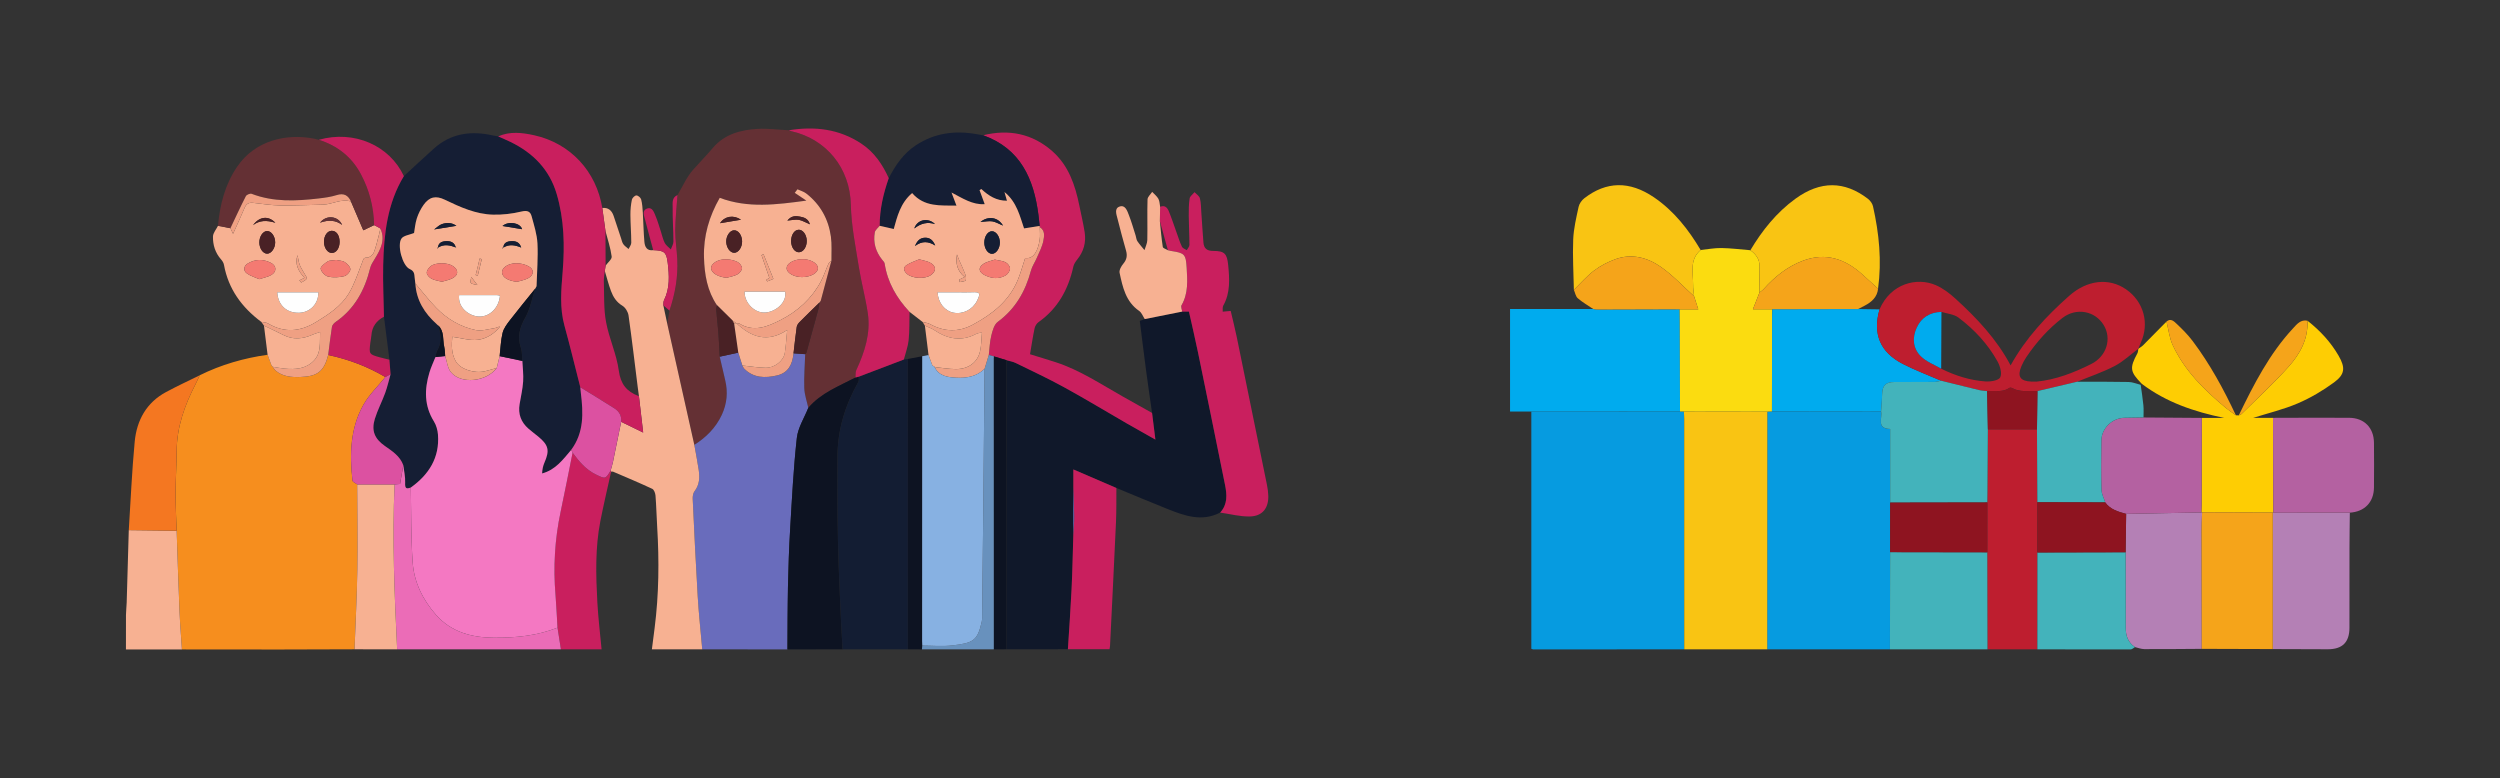 <?xml version="1.0" encoding="utf-8"?>
<!-- Generator: Adobe Illustrator 24.1.2, SVG Export Plug-In . SVG Version: 6.00 Build 0)  -->
<svg version="1.1" id="Layer_1" xmlns="http://www.w3.org/2000/svg" xmlns:xlink="http://www.w3.org/1999/xlink" x="0px" y="0px"
	 viewBox="0 0 1463.59 455.49" style="enable-background:new 0 0 1463.59 455.49;" xml:space="preserve">
<rect x="0" y="0" width="1463.59" height="455.49" fill="#333333" stroke="none"/>
<style type="text/css">
	.st0{fill:#F68E1E;}
	.st1{fill:#069BE0;}
	.st2{fill:#10182A;}
	.st3{fill:#151E34;}
	.st4{fill:#643034;}
	.st5{fill:#696CBC;}
	.st6{fill:#F7B192;}
	.st7{fill:#F9C413;}
	.st8{fill:#131D33;}
	.st9{fill:#00ABEE;}
	.st10{fill:#FECD03;}
	.st11{fill:#FBDC10;}
	.st12{fill:#C91F5E;}
	.st13{fill:#0D1322;}
	.st14{fill:#BE1E2F;}
	.st15{fill:#B480B5;}
	.st16{fill:#F5A41A;}
	.st17{fill:#43B3BB;}
	.st18{fill:#B461A1;}
	.st19{fill:#EB6CB7;}
	.st20{fill:#F47721;}
	.st21{fill:#6891BD;}
	.st22{fill:#EFA083;}
	.st23{fill:#DC51A1;}
	.st24{fill:#F478C2;}
	.st25{fill:#8E1420;}
	.st26{fill:#492125;}
	.st27{fill:#FEFEFE;}
	.st28{fill:#F47A72;}
	.st29{fill:#87B1E2;}
</style>
<g>
	<path class="st0" d="M207.56,380.12c-14.72,0.05-29.44,0.12-44.16,0.13c-18.96,0.01-37.93-0.03-56.89-0.05
		c-0.49-7.54-1.12-15.07-1.43-22.61c-0.64-15.63-1.12-31.26-1.66-46.89c-0.23-7.2-0.65-14.41-0.63-21.61
		c0.02-8.33,0.59-16.65,0.64-24.98c0.09-14.06,4.65-26.81,10.98-39.09c0.9-1.74,1.67-3.54,2.5-5.32
		c12.58-6.23,25.89-10.06,39.77-12.01c0.76,2.08,1.51,4.15,2.27,6.23c0.24,0.27,0.48,0.53,0.72,0.8l-0.04,0.01
		c0.58,0.76,1.04,1.65,1.75,2.25c4.19,3.55,9.2,3.91,14.42,3.74c10.06-0.33,13.92-3.29,16.34-12.89
		c11.84,2.51,23.02,6.73,33.44,12.9c-4.33,5.39-9.49,10.32-12.83,16.27c-7.77,13.8-8.11,29.03-6.39,44.36
		c0.09,0.83,1.8,1.47,2.76,2.2c0.05,16.66,0.35,33.31,0.09,49.97C208.96,349.07,208.13,364.59,207.56,380.12z"/>
	<path class="st1" d="M986.01,380.13c-29.45,0.03-58.89,0.06-88.34,0.07c-0.23,0-0.45-0.14-1.18-0.38c0-46.19,0-92.54,0-138.89
		c29.01-0.01,58.03-0.03,87.04-0.04c0.75,0,1.51,0.01,2.26,0.01c0.07,1.49,0.2,2.98,0.2,4.47
		C986.01,290.29,986.01,335.21,986.01,380.13z"/>
	<path class="st2" d="M714.32,300.08c-10.76,5.59-20.92,1.85-30.98-2.16c-9.97-3.97-19.85-8.15-29.77-12.24
		c-8.23-3.55-16.47-7.1-25.19-10.86c0,3.95,0,7.14,0,10.34c-0.01,9.45-0.02,18.9-0.02,28.36c-0.32,10.44-0.5,20.89-1.01,31.32
		c-0.57,11.75-1.42,23.49-2.15,35.24c-11.99,0.01-23.98,0.03-35.97,0.04c0.01-56.42,0.01-112.83,0.02-169.25
		c1.78,0.52,3.68,0.81,5.33,1.61c9.54,4.66,19.18,9.16,28.47,14.27c12.36,6.79,24.43,14.1,36.64,21.15
		c5.37,3.1,10.79,6.11,16.72,9.46c-0.7-5.62-1.32-10.62-1.95-15.62c-1.17-8.27-2.4-16.52-3.5-24.8c-1.28-9.61-2.44-19.24-3.68-29.06
		c0.92-0.34,1.91-0.71,2.89-1.08c7.31-1.46,14.62-2.92,21.93-4.38c1.22,0,2.45,0,3.93,0c1.79,8.03,3.68,15.99,5.33,24
		c5.32,25.81,10.59,51.62,15.8,77.45C718.33,289.59,718.76,295.3,714.32,300.08z"/>
	<path class="st3" d="M236.44,103.09c5.86-5.38,11.67-10.81,17.59-16.13c10.1-9.06,21.92-10.53,34.68-7.64
		c0.97,0.22,1.95,0.35,2.93,0.52c2.37,1.06,4.77,2.06,7.11,3.19c13.29,6.44,22.93,16.17,27.17,30.59
		c4.38,14.91,4.73,30.19,3.48,45.53c-0.86,10.56-1.84,21.03,1.05,31.5c3.3,11.96,6.21,24.03,9.28,36.06
		c0.11,1.11,0.19,2.23,0.33,3.34c1.45,11.68,1.9,23.19-5.67,33.33c-4.76,5.56-9.08,11.67-17.04,13.79c0.08-2.29,0.51-4.36,1.34-6.26
		c3.15-7.19,2.49-10.3-3.54-15.27c-1.92-1.58-3.93-3.06-5.8-4.69c-4.37-3.82-6.14-8.6-5.17-14.36c0.74-4.41,1.77-8.8,2.07-13.25
		c0.27-3.98-0.28-8.02-0.46-12.03c-0.25-2.58-0.04-5.31-0.84-7.71c-2.15-6.42-0.72-11.78,2.58-17.62
		c2.91-5.13,3.96-11.32,5.83-17.03l-0.01,0.02c0.26-0.48,0.52-0.96,0.78-1.44c0.23-8.33,0.94-16.68,0.53-24.98
		c-0.27-5.36-2.01-10.69-3.42-15.95c-0.78-2.9-2.58-3.58-5.96-2.77c-5.37,1.29-11.05,1.96-16.57,1.83
		c-10.16-0.24-19.31-4.43-28.32-8.76c-5.22-2.51-9.03-1.71-12.37,3c-1.7,2.39-3.08,5.14-3.98,7.93c-0.98,3.03-1.22,6.3-1.62,8.55
		c-2.85,1.18-6.11,1.5-7.36,3.25c-2.71,3.81,0.55,15.96,4.8,17.85c2.81,1.25,2.7,3,2.91,5.13c0.11,1.11,0.26,2.22,0.39,3.33
		c0.57,9.84,5.37,17.46,12.52,23.85c0.3,0.27,0.59,0.55,0.89,0.82l-0.04-0.11c1.45,4.94,2.32,9.82-0.54,14.65
		c-0.66,1.12-0.74,2.58-1.08,3.88c-1.18,2.98-2.57,5.89-3.49,8.94c-2.99,9.9-3.14,19.53,2.61,28.74c1.39,2.22,2.17,5.11,2.37,7.75
		c1,13.46-5.31,23.33-15.89,30.93c-3.04,1.22-3.45,0.08-3.32-2.89c0.15-3.36-0.67-6.75-1.07-10.13c-1.94-5.39-6.49-8.27-10.86-11.33
		c-5.94-4.17-7.93-8.89-5.81-15.8c1.59-5.19,4.18-10.06,6.05-15.17c1.3-3.56,2.12-7.3,3.16-10.95c-0.23-2.85-0.46-5.7-0.69-8.55
		c-1.06-8.38-2.12-16.77-3.18-25.15c-0.18-10.08-0.69-20.17-0.45-30.24C224.75,137.02,226.7,119.13,236.44,103.09z"/>
	<path class="st1" d="M1106.44,380.13c-23.95,0-47.9,0-71.85,0c0.02-46.39,0.04-92.78,0.06-139.17c0.9-0.04,1.8-0.08,2.71-0.12
		c21.3,0.02,42.6,0.04,63.9,0.07c0.91,3.85-2.97,9.94,5.31,10.24c0,14.53,0,28.81,0,43.1c-0.01,9.67-0.02,19.34-0.03,29.01
		C1106.51,342.21,1106.48,361.17,1106.44,380.13z"/>
	<path class="st4" d="M396.62,114.2c3.05-5.07,5.44-10.73,9.33-15.03c3.84-4.26,7.81-8.38,11.56-12.78
		c6.68-7.84,16.21-10.41,26.1-10.94c6.04-0.32,12.14,0.51,18.21,0.82c0.45,0.18,0.89,0.43,1.36,0.53
		c20.5,4.55,34.47,21.5,34.94,43.12c0.26,12.2,2.78,24.37,4.7,36.49c1.43,9.06,3.9,17.97,5.24,27.04
		c1.74,11.76-1.85,22.65-6.73,33.2c-0.58,1.26-0.36,2.9-0.51,4.36c-9.74,5.09-20.21,9.03-27.61,17.76c-0.82-3.83-2.2-7.65-2.34-11.5
		c-0.23-6.63,0.31-13.29,0.53-19.93c0.24-0.28,0.61-0.53,0.7-0.85c2.35-8.45,4.7-16.91,6.99-25.38c0.35-1.29,0.44-2.66,0.65-3.99
		l-0.02,0.09c0.26-0.37,0.53-0.74,0.79-1.11c2.09-7.84,4.19-15.67,6.28-23.51c-0.08-4.69,0.32-9.45-0.32-14.06
		c-1.42-10.26-6.19-18.85-14.45-25.27c-1.46-1.13-3.4-1.64-5.13-2.44c-0.53,0.69-1.06,1.39-1.59,2.08c2,1.34,4.01,2.69,6.79,4.55
		c-17.54,2.36-34.12,4.58-50.7-1.64c-6.2,10.89-9.6,22.38-9.22,34.93c0.3,9.96,1.88,19.53,7.62,27.99c-0.18,0.79-0.56,1.6-0.5,2.37
		c0.37,4.55,0.93,9.08,1.28,13.63c0.36,4.69,0.55,9.39,0.82,14.08c1.07,4.58,2.1,9.17,3.2,13.74c1.69,7,1.06,13.77-1.97,20.28
		c-3.51,7.55-9.15,13.19-16.11,17.6c-5.28-23.64-10.57-47.28-15.85-70.92c0.43-2.55,0.85-5.11,1.28-7.67
		c3.31-9.71,5.08-19.67,4.6-29.94c-0.26-5.68-1.25-11.35-1.21-17.02C395.36,127.99,396.15,121.1,396.62,114.2z"/>
	<path class="st5" d="M471.39,207.33c-0.22,6.64-0.76,13.3-0.53,19.93c0.14,3.86,1.52,7.67,2.34,11.5
		c-2.32,5.86-6.03,11.56-6.7,17.6c-1.97,17.67-2.85,35.48-3.91,53.24c-0.67,11.31-1.05,22.65-1.29,33.98
		c-0.26,12.2-0.22,24.41-0.3,36.61c-16.63-0.02-33.26-0.04-49.89-0.06c-0.89-10.18-2-20.34-2.62-30.54
		c-1.16-19.15-2.05-38.33-2.96-57.49c-0.07-1.5,0.19-3.39,1.06-4.5c2.96-3.82,3.1-8.07,2.45-12.46c-0.73-4.92-1.7-9.8-2.57-14.7
		c6.96-4.41,12.6-10.04,16.11-17.6c3.03-6.52,3.66-13.29,1.97-20.28c-1.11-4.57-2.14-9.16-3.2-13.74c3.62-0.79,7.24-1.58,10.86-2.37
		c0.79,2.51,1.58,5.02,2.38,7.54c0.37,0.64,0.63,1.39,1.13,1.89c5.5,5.5,12.19,5.55,19.14,3.95c6.83-1.57,9.09-6.69,9.7-12.98
		C466.83,207.01,469.11,207.17,471.39,207.33z"/>
	<path class="st6" d="M406.48,260.44c0.87,4.9,1.84,9.78,2.57,14.7c0.65,4.39,0.51,8.64-2.45,12.46c-0.87,1.12-1.13,3-1.06,4.5
		c0.91,19.17,1.8,38.34,2.96,57.49c0.62,10.19,1.73,20.36,2.62,30.54c-9.71,0-19.42,0-29.48,0c0.56-4.34,1.08-8.36,1.59-12.38
		c2.52-19.72,2.72-39.5,1.51-59.32c-0.37-6.09-0.5-12.2-0.98-18.28c-0.11-1.4-0.86-3.48-1.91-3.97
		c-7.56-3.54-15.27-6.76-22.94-10.05c-0.31-0.14-0.74-0.01-1.12,0c-0.16-0.17-0.26-0.38-0.31-0.61c0.46-1.67,1-3.32,1.36-5.01
		c1.64-7.84,3.22-15.7,4.83-23.55c4.08,1.99,8.16,3.98,12.88,6.28c-0.89-7.61-1.69-14.48-2.49-21.35c-0.23-1.72-0.48-3.44-0.7-5.16
		c-1.76-14.02-3.4-28.06-5.39-42.05c-0.29-2.06-1.83-4.62-3.56-5.67c-3.49-2.1-5.41-5.12-6.71-8.62c-1.42-3.83-2.42-7.81-3.61-11.72
		c0.16-1.06,0.31-2.12,0.47-3.18c1.26-1.78,3.75-3.73,3.54-5.32c-0.66-5.03-2.34-9.92-3.62-14.87c-0.62-4.52-1.24-9.04-1.87-13.55
		c3.56-0.36,5.58,1.52,6.64,4.67c1.47,4.35,2.89,8.72,4.35,13.07c0.39,1.18,0.62,2.49,1.32,3.46c0.79,1.11,2.02,1.9,3.07,2.83
		c0.56-1.23,1.6-2.46,1.59-3.69c-0.02-5.46-0.47-10.92-0.51-16.38c-0.02-2.96,0.28-5.96,0.88-8.85c0.21-1.01,1.71-2.45,2.62-2.45
		c0.97,0,2.52,1.32,2.79,2.33c0.65,2.49,0.81,5.13,0.97,7.72c0.35,5.7,0.42,11.41,0.92,17.09c0.25,2.85,1.39,5.45,5.17,4.9
		c6.44,0.24,7.72,1.09,8.48,7.37c0.91,7.43,1.36,14.92-2.18,21.99c-0.41,0.83-0.27,1.93-0.38,2.91c0.76,3.6,1.53,7.19,2.29,10.79
		C395.91,213.15,401.19,236.79,406.48,260.44z"/>
	<path class="st7" d="M1034.66,240.96c-0.02,46.39-0.04,92.78-0.06,139.17c-16.19,0-32.38,0-48.58,0c0-44.92,0-89.84-0.02-134.77
		c0-1.49-0.13-2.98-0.2-4.47C1002.08,240.92,1018.37,240.94,1034.66,240.96z"/>
	<path class="st8" d="M531.51,380.13c-12.75,0-25.5,0-38.24,0c-0.25-4.33-0.53-8.66-0.73-12.99c-0.52-11.4-1.09-22.8-1.48-34.21
		c-0.36-10.43-0.63-20.87-0.75-31.31c-0.13-11.34-0.04-22.68-0.03-34.02c0.02-15.77,4.45-30.31,12.22-43.94
		c0.47-0.82,0.19-2.08,0.26-3.13c8.79-3.35,17.58-6.69,26.37-10.04c0.79-0.11,1.58-0.23,2.37-0.34
		C531.51,266.81,531.51,323.47,531.51,380.13z"/>
	<path class="st9" d="M983.54,240.89c-29.01,0.01-58.03,0.03-87.04,0.04c-4.09,0-8.17,0-12.46,0c0-20.05,0-39.78,0-60.02
		c16.37,0,32.55,0,48.72,0c0.47,0.09,0.94,0.17,1.41,0.26c0.44,0.01,0.88,0.03,1.32,0.04c15.94-0.05,31.89-0.09,47.83-0.14
		c0.02,2.37,0.06,4.74,0.07,7.1C983.44,205.74,983.49,223.31,983.54,240.89z"/>
	<path class="st10" d="M1251.82,204.2c0.93-0.67,1.98-1.22,2.78-2.02c4.61-4.61,9.17-9.28,13.75-13.93
		c1.18,4.65,1.68,9.61,3.68,13.88c6.93,14.86,18.38,26.1,30.78,36.44c1.96,1.64,4.11,3.04,6.18,4.55c0.56,0.02,1.11,0.04,1.67,0.06
		c0.55-0.28,1.21-0.43,1.62-0.84c9.25-9.16,18.89-17.97,27.55-27.66c6.66-7.46,11.57-16.23,11.04-26.93
		c7.33,5.73,13.6,12.47,18.25,20.53c4.02,6.98,3.73,10.88-2.7,15.6c-6.56,4.82-13.76,9.07-21.23,12.27
		c-8.4,3.59-17.43,5.73-26.07,8.47c3.68,0,7.64,0,11.59,0c0.06,18.51,0.12,37.03,0.19,55.54c0,0-0.32-0.09-0.32-0.09
		c-13.8-0.05-27.6-0.09-41.39-0.14c-0.15-0.01-0.29,0.01-0.43,0.08c0.04-1.62,0.12-3.24,0.13-4.86c0.05-16.83,0.08-33.67,0.12-50.5
		c4.35,0,8.7,0,13.05,0c-17.42-3.6-33.9-9.12-48.21-19.98c-6.9-7.08-7.19-9.2-2.55-17.82c0.42-0.78,0.39-1.8,0.57-2.71
		L1251.82,204.2z"/>
	<path class="st11" d="M983.54,240.89c-0.05-17.57-0.1-35.14-0.15-52.71c-0.01-2.37-0.04-4.74-0.07-7.1c3.58,0,7.17,0,10.92,0
		c-0.89-2.76-1.67-5.19-2.46-7.62c-0.2-2.21-0.59-4.42-0.57-6.62c0.07-7.11-2.29-14.78,4.4-20.48c4.04-0.41,8.09-1.21,12.13-1.15
		c5.67,0.09,11.33,0.82,17,1.28c3.12,2.32,5.39,5.09,5.33,9.27c-0.07,5.17-0.02,10.34-0.01,15.51c-1.29,3.27-2.58,6.54-3.84,9.77
		c3.45,0,7.4,0,11.36,0c-0.05,1.49-0.13,2.98-0.14,4.48c-0.03,18.44-0.05,36.89-0.08,55.33c-0.9,0.04-1.8,0.08-2.71,0.12
		c-16.29-0.02-32.57-0.05-48.86-0.07C985.05,240.89,984.29,240.89,983.54,240.89z"/>
	<path class="st6" d="M152.95,188.44c-11.36-8.48-19.26-19.21-21.84-33.44c-0.2-1.12-0.93-2.27-1.71-3.15
		c-3.4-3.84-4.82-8.49-4.72-13.37c0.04-2.11,1.91-4.19,2.94-6.28c2.42,0.47,4.85,0.93,7.27,1.4c0.45,0.96,0.9,1.92,1.54,3.28
		c2.4-5.37,4.69-10.26,6.78-15.24c0.98-2.34,2.51-3.16,4.93-2.89c5.28,0.58,10.56,1.45,15.86,1.53c8.38,0.13,16.76-0.26,25.14-0.48
		c5.5-0.15,10.62-3.66,16.35-1.81c2.55,5.96,5.1,11.93,7.2,16.84c1.63-0.78,3.98-1.91,6.33-3.04c1.22,0.65,2.45,1.3,3.67,1.96
		c-0.26,1.16-0.48,2.33-0.79,3.48c-0.97,3.56-1.72,7.21-3.08,10.62c-0.53,1.33-2.52,2.97-3.79,2.93c-2.41-0.08-2.35,1.21-2.96,2.76
		c-2.45,6.18-4.5,12.66-7.89,18.3c-4.49,7.46-11.83,12.22-19.19,16.72c-9.26,5.66-18.54,6.49-28.11,0.79
		C155.78,188.69,154.27,188.72,152.95,188.44z M186.36,171.15c-8.19,0-16.1,0-24.03,0c0.43,7.55,5.59,12.19,12.82,11.96
		C181.63,182.91,186.55,177.7,186.36,171.15z M196.84,152.2c-1.94,0.29-3.79,0.1-5.03,0.88c-1.7,1.07-4.31,3.17-4.07,4.31
		c0.38,1.81,2.58,4.12,4.4,4.55c2.96,0.69,6.34,0.46,9.34-0.24c1.53-0.35,3.54-2.52,3.64-3.97c0.09-1.38-1.78-3.31-3.26-4.26
		C200.41,152.54,198.36,152.55,196.84,152.2z M151.77,163.43c2.6-0.86,5-1.27,6.98-2.4c3.39-1.94,3.26-5.44-0.26-7.21
		c-4.48-2.25-9.11-2.21-13.46,0.45c-2.46,1.5-2.76,4.19-0.44,5.84C146.72,161.63,149.4,162.37,151.77,163.43z M161.1,141.92
		c0.01-3.51-2.23-6.68-4.71-6.66c-2.46,0.02-4.61,3.21-4.56,6.76c0.05,3.42,2.1,6.4,4.47,6.49
		C158.74,148.6,161.09,145.39,161.1,141.92z M198.82,141.61c0.01-3.84-1.91-6.54-4.61-6.49c-2.62,0.05-4.6,2.93-4.54,6.61
		c0.06,3.42,2.08,6.28,4.48,6.36C196.79,148.18,198.82,145.37,198.82,141.61z M174.18,149.38c-1.69,5.17,0.37,9.3,4.07,13.26
		c-1.05,0.52-2.03,1.02-3.01,1.51c0.37,0.43,0.73,0.85,1.1,1.28c1.14-0.74,2.62-1.26,3.26-2.31c0.32-0.52-0.87-2-1.42-3.02
		c-0.91-1.7-2.07-3.3-2.74-5.09C174.78,153.22,174.59,151.26,174.18,149.38z M200.27,131.67c-2.12-5.13-9.06-6.19-12.92-1.31
		C192.49,128.57,196.55,128.88,200.27,131.67z M148.16,131.77c3.73-2.77,7.87-2.99,13.04-1.34
		C157.13,126.11,151.91,126.71,148.16,131.77z"/>
	<path class="st12" d="M714.32,300.08c4.44-4.78,4.01-10.49,2.86-16.2c-5.21-25.83-10.48-51.65-15.8-77.45
		c-1.65-8.01-3.54-15.97-5.33-24c-1.49,0-2.71,0-3.93,0c-0.16-1.25-0.9-2.84-0.4-3.71c4.07-7,3.43-14.63,3-22.14
		c-0.45-7.83-1.32-8.48-9.18-9.66c-0.61-0.09-1.21-0.28-1.81-0.42c-1.57-5.69-3.14-11.38-4.71-17.07c0.06-2.78,0.11-5.57,0.17-8.35
		c2.65-1.18,4.19,0.46,5.02,2.46c1.76,4.24,3.16,8.62,4.72,12.94c0.97,2.68,1.81,5.43,3.04,7.99c0.43,0.91,1.85,1.34,2.81,1.99
		c0.54-1.02,1.55-2.05,1.55-3.07c0-5.6-0.34-11.21-0.39-16.81c-0.03-3.47-0.01-6.99,0.52-10.41c0.21-1.34,1.87-2.45,2.87-3.67
		c1.09,1.18,2.77,2.21,3.13,3.59c0.68,2.6,0.63,5.4,0.83,8.13c0.43,5.95,0.74,11.91,1.25,17.85c0.29,3.35,2.03,4.84,5.69,4.83
		c6.7-0.01,8.15,1.63,8.8,8.36c0.78,8.11,1.33,16.17-2.91,23.69c-0.48,0.85-0.21,2.14-0.31,3.52c1.64-0.16,2.94-0.28,4.69-0.44
		c1.16,4.98,2.45,10.01,3.5,15.08c5.95,28.9,11.84,57.81,17.72,86.72c0.42,2.07,0.71,4.19,0.78,6.29
		c0.25,7.23-3.33,12.02-10.61,12.23C726.05,302.53,720.17,300.91,714.32,300.08z"/>
	<path class="st13" d="M502.76,220.53c-0.07,1.05,0.21,2.3-0.26,3.13c-7.77,13.63-12.2,28.17-12.22,43.94
		c-0.01,11.34-0.1,22.68,0.03,34.02c0.12,10.44,0.39,20.88,0.75,31.31c0.4,11.41,0.96,22.81,1.48,34.21
		c0.2,4.33,0.49,8.66,0.73,12.99c-10.76,0.02-21.51,0.05-32.27,0.07c0.09-12.21,0.04-24.41,0.3-36.61
		c0.24-11.33,0.62-22.67,1.29-33.98c1.06-17.77,1.94-35.57,3.91-53.24c0.67-6.04,4.38-11.74,6.7-17.6
		c7.4-8.73,17.87-12.67,27.61-17.76C501.46,220.85,502.11,220.69,502.76,220.53z"/>
	<path class="st12" d="M674.46,241.75c0.62,5,1.25,10,1.95,15.62c-5.92-3.35-11.34-6.36-16.72-9.46
		c-12.21-7.05-24.28-14.37-36.64-21.15c-9.3-5.11-18.94-9.61-28.47-14.27c-1.65-0.8-3.55-1.09-5.33-1.61
		c-2.46-0.74-4.91-1.48-7.37-2.23c-1-0.28-2-0.56-3-0.83c0.45-3.8,0.57-7.69,1.47-11.38c0.7-2.85,1.67-6.45,3.78-8.01
		c10.33-7.62,16.18-17.83,19.41-29.96c0.7-2.61,2.36-4.95,3.44-7.48c1.4-3.27,3.14-6.5,3.82-9.93c0.53-2.68,1.19-6.06-2.06-8.08
		c-0.11-0.23-0.13-0.47-0.07-0.72c-0.23-2.1-0.44-4.2-0.7-6.3c-2.71-21.18-10.44-38.89-32.38-46.78c15.04-3.7,28.74-0.97,40.44,9.3
		c9.54,8.38,13.42,19.84,15.86,31.89c1.05,5.19,2.3,10.34,3.11,15.56c0.93,5.93-0.56,11.33-4.4,16.07c-0.97,1.2-1.91,2.64-2.23,4.1
		c-2.91,13.28-9.04,24.46-20.37,32.48c-1.09,0.77-2.03,2.28-2.31,3.6c-1.05,4.98-1.79,10.01-2.68,15.2
		c5.3,1.64,10.15,3.09,14.96,4.65c14.38,4.66,26.84,13.09,39.87,20.4C663.38,235.54,668.92,238.64,674.46,241.75z"/>
	<path class="st9" d="M1037.36,240.84c0.02-18.44,0.04-36.89,0.08-55.33c0-1.49,0.09-2.98,0.14-4.48
		c16.75-0.04,33.5-0.07,50.25-0.11c4.17,0.06,8.35,0.13,12.52,0.19c-4.08,14.29,0.23,24.98,13.52,31.88
		c7.27,3.77,15,6.63,22.53,9.91c-1.29,0.25-2.57,0.69-3.86,0.71c-7.85,0.07-15.71,0-23.56,0.05c-5,0.03-6.95,2.06-7.08,6.97
		c-0.09,3.43-0.41,6.86-0.62,10.29C1079.96,240.88,1058.66,240.86,1037.36,240.84z"/>
	<path class="st12" d="M354.54,155.49c-0.16,1.06-0.31,2.12-0.47,3.18c-0.2,2.1-0.64,4.2-0.56,6.29c0.27,7.88-0.13,15.9,1.3,23.58
		c1.78,9.61,6.16,18.78,7.45,28.41c1.06,7.91,4.59,12.22,11.42,14.85c0.12,0.04,0.24,0.06,0.36,0.09c0.8,6.87,1.61,13.74,2.49,21.35
		c-4.72-2.3-8.8-4.29-12.88-6.28c0.39-3.49-1.16-6.12-3.96-7.9c-6.6-4.2-13.3-8.24-19.96-12.35c-3.08-12.02-5.98-24.1-9.28-36.06
		c-2.89-10.47-1.91-20.94-1.05-31.5c1.25-15.34,0.9-30.62-3.48-45.53c-4.23-14.42-13.88-24.15-27.17-30.59
		c-2.34-1.13-4.74-2.13-7.11-3.19c6.96-3.09,14.13-2.2,21.16-0.64c21.12,4.7,36.29,21.06,39.8,42.53c0.62,4.52,1.25,9.04,1.87,13.55
		C354.49,142.03,354.52,148.76,354.54,155.49z"/>
	<path class="st14" d="M1136.39,222.89c-7.52-3.27-15.26-6.14-22.53-9.9c-13.3-6.89-17.6-17.59-13.52-31.88
		c6.55-15.19,21.89-19,33.02-14.14c4.13,1.8,7.96,4.71,11.33,7.78c12.57,11.46,24.23,23.73,32.39,39.16
		c8.87-15.98,20.96-28.9,34.33-40.75c10.41-9.24,23.17-10.73,33.25-3.78c10.37,7.15,13.87,20.01,8.56,31.44
		c-0.51,1.1-0.92,2.25-1.38,3.38c0,0,0.04-0.05,0.04-0.05c-4.6,3.43-8.86,7.52-13.89,10.13c-7,3.64-14.57,6.17-21.89,9.18
		c-7.76,1.83-15.53,3.67-23.29,5.5c-5.03-0.35-10.25,0.92-14.99-1.84c-0.36-0.21-1.08-0.27-1.38-0.05
		c-4.04,2.87-8.67,1.49-13.05,1.91c-1.59-0.2-3.21-0.25-4.75-0.62C1151.19,226.59,1143.79,224.72,1136.39,222.89z M1136.59,182.59
		c-6.7,0.22-11.74,3.18-14.53,9.33c-2.71,5.99-2.15,12.12,2.45,16.67c3.21,3.19,7.9,4.89,11.92,7.26
		c8.21,4.06,16.85,6.83,25.97,7.46c2.95,0.2,7.69-0.56,8.61-2.39c1.15-2.29-0.05-6.54-1.54-9.23c-5.66-10.25-13.59-18.75-22.9-25.76
		C1143.92,183.94,1139.96,183.66,1136.59,182.59z M1192.32,223.4c10.83-1.01,21.62-5.09,32.02-10.33c8.94-4.5,12.1-14.77,7.23-22.78
		c-5.06-8.33-16.05-10.37-24.11-4.18c-8.28,6.36-15.15,14.1-21.02,22.73c-1.18,1.74-2.23,3.62-3.04,5.55
		c-2.52,6.02-0.78,8.69,5.74,9C1189.88,223.43,1190.63,223.4,1192.32,223.4z"/>
	<path class="st14" d="M1192.74,380.14c-9.73,0-19.46,0-29.19,0c-0.04-18.93-0.08-37.86-0.12-56.79c0.01-9.73,0.02-19.47,0.02-29.2
		c0.03-1.98,0.07-3.97,0.08-5.95c0.08-12.28,0.16-24.56,0.24-36.84c9.58,0,19.17-0.01,28.75-0.01c0.07,14.23,0.15,28.46,0.22,42.69
		c0,9.8,0.01,19.6,0.01,29.41C1192.75,342.33,1192.74,361.23,1192.74,380.14z"/>
	<path class="st15" d="M1375.68,300.14c-0.07,6.98-0.2,13.97-0.21,20.95c-0.03,15.48,0.01,30.95-0.02,46.43
		c-0.01,8.51-4.12,12.58-12.7,12.58c-10.74-0.01-21.47-0.07-32.21-0.11c0.01-26.64,0.02-53.28,0.03-79.92c0,0,0.32,0.09,0.32,0.09
		C1345.82,300.15,1360.75,300.14,1375.68,300.14z"/>
	<path class="st15" d="M1288.99,379.86c-11.22,0.07-22.43,0.2-33.65,0.15c-1.82-0.01-3.64-0.76-5.45-1.17
		c-4-2.67-5.41-6.56-5.41-11.18c0-14.78-0.04-29.57-0.07-44.35c0.11-7.49,0.22-14.98,0.33-22.46c14.67-0.28,29.35-0.56,44.02-0.84
		c0.13-0.07,0.28-0.1,0.43-0.08c-0.12,3.72-0.33,7.45-0.33,11.17C1288.87,334.02,1288.93,356.94,1288.99,379.86z"/>
	<path class="st16" d="M1288.99,379.86c-0.05-22.92-0.12-45.84-0.14-68.76c0-3.72,0.21-7.45,0.33-11.17
		c13.8,0.04,27.6,0.09,41.4,0.14c-0.01,26.64-0.02,53.28-0.03,79.92C1316.69,379.94,1302.84,379.9,1288.99,379.86z"/>
	<path class="st17" d="M1163.43,323.34c0.04,18.93,0.08,37.86,0.12,56.79c-19.03,0-38.07,0-57.1,0c0.03-18.96,0.07-37.92,0.1-56.88
		C1125.5,323.28,1144.46,323.31,1163.43,323.34z"/>
	<path class="st18" d="M1375.68,300.14c-14.93,0.01-29.86,0.01-44.79,0.02c-0.06-18.51-0.12-37.03-0.19-55.54
		c14.85-0.02,29.7-0.14,44.56-0.03c8.83,0.06,14.47,5.83,14.55,14.61c0.08,8.73,0.08,17.47,0,26.2
		C1389.72,294.02,1384.33,299.57,1375.68,300.14z"/>
	<path class="st3" d="M575.58,79.19c21.94,7.89,29.67,25.6,32.38,46.78c0.27,2.1,0.47,4.2,0.7,6.3c-2.92,0.46-5.85,0.93-9.14,1.45
		c-2.4-6.93-4.2-15.46-11.47-21.3c0.48,1.66,0.95,3.32,1.46,5.1c-6.19,0.04-10.8-2.91-14.98-6.85c-0.36,0.21-0.71,0.42-1.07,0.63
		c1,2.74,2.01,5.47,3.02,8.22c-7.07,0.5-12.84-3.39-19.43-6.81c0.95,2.51,1.9,5.02,2.9,7.68c-9.25-0.17-18.83,0.93-25.95-7.35
		c-6.89,5.76-8.78,13.91-10.77,21.03c-2.91-0.67-5.58-1.28-8.25-1.89c0-9.62,2.16-18.83,5.31-27.85c3.92-7.57,8.62-14.51,15.92-19.3
		c10.99-7.21,23-8.78,35.71-6.46C573.14,78.78,574.36,78.98,575.58,79.19z"/>
	<path class="st17" d="M1244.41,323.31c0.03,14.78,0.07,29.57,0.07,44.35c0,4.63,1.41,8.52,5.41,11.18
		c-0.84,0.47-1.68,1.35-2.52,1.35c-18.21,0.04-36.42-0.02-54.62-0.06c0.01-18.9,0.01-37.8,0.02-56.7
		C1209.97,323.39,1227.19,323.35,1244.41,323.31z"/>
	<path class="st7" d="M995.61,146.35c-6.68,5.7-4.32,13.37-4.4,20.48c-0.02,2.21,0.37,4.42,0.57,6.62
		c-6.42-5.78-12.37-12.24-19.4-17.16c-7.91-5.53-17.18-8.08-26.84-4.49c-4.36,1.62-8.68,3.84-12.36,6.64
		c-4.3,3.27-7.89,7.47-11.78,11.26c-0.18-9.82-0.79-19.66-0.39-29.46c0.26-6.42,1.8-12.81,3.16-19.13c0.4-1.85,1.8-3.85,3.32-5.03
		c12.88-9.99,26.51-10.29,40.81-0.56C979.95,123.45,988.48,134.33,995.61,146.35z"/>
	<path class="st7" d="M1030.06,171.26c0-5.17-0.05-10.34,0.01-15.51c0.06-4.18-2.21-6.95-5.33-9.27
		c6.96-11.67,15.37-22.15,26.43-30.17c14.55-10.56,28.64-10.45,42.35,0.05c1.36,1.04,2.64,2.78,3,4.41
		c3.58,15.91,5.2,31.96,2.96,48.24c-3.11-2.82-6.2-5.65-9.33-8.46c-10.06-9.03-21.39-12.9-34.59-7.94
		c-9.15,3.44-16.6,9.4-23.07,16.64C1031.81,170.02,1030.88,170.59,1030.06,171.26z"/>
	<path class="st12" d="M520.3,104.31c-3.15,9.02-5.31,18.23-5.31,27.85c-0.98,1.28-2.59,2.44-2.84,3.84
		c-1.05,5.86,0.48,11.19,4.19,15.89c0.6,0.76,1.45,1.55,1.58,2.41c1.69,11.06,7.03,20.21,14.55,28.24
		c-0.14,5.54,0.05,11.11-0.52,16.6c-0.4,3.84-1.83,7.56-2.81,11.34c-8.79,3.35-17.58,6.69-26.37,10.04
		c-0.65,0.16-1.3,0.32-1.96,0.48c0.15-1.46-0.07-3.1,0.51-4.36c4.88-10.55,8.46-21.44,6.73-33.2c-1.34-9.07-3.8-17.98-5.24-27.04
		c-1.92-12.12-4.44-24.3-4.7-36.49c-0.47-21.62-14.43-38.57-34.94-43.12c-0.47-0.1-0.91-0.35-1.36-0.53
		c15.12-2.44,29.46-0.82,42.54,7.89C511.89,89.16,516.65,96.27,520.3,104.31z"/>
	<path class="st4" d="M134.89,133.6c-2.42-0.47-4.85-0.93-7.27-1.4c1.11-12.4,4.1-24.17,11.25-34.65
		c10.36-15.2,28.53-19.57,44.89-16.4c0.97,0.19,1.92,0.46,2.88,0.69c10.95,3.46,19.33,10.09,24.72,20.28
		c4.9,9.27,7.43,19.18,7.66,29.67c-2.35,1.13-4.7,2.26-6.33,3.04c-2.1-4.91-4.65-10.87-7.2-16.84c-1.7-3.68-4.18-5.11-8.38-3.78
		c-3.42,1.08-7.06,1.56-10.64,1.98c-13.21,1.52-26.36,2.17-39.16-2.73c-0.87-0.33-2.95,0.53-3.39,1.38
		C140.76,121.01,137.87,127.33,134.89,133.6z"/>
	<path class="st12" d="M357.47,275.52c0.05,0.23,0.16,0.43,0.31,0.61c-2.11,9.6-4.39,19.18-6.29,28.82
		c-3.1,15.79-2.64,31.77-1.78,47.71c0.49,9.07,1.61,18.1,2.48,27.5c-7.9,0-15.85,0-23.8,0c-0.67-4.24-1.34-8.48-2-12.72
		c-0.39-6.33-0.65-12.67-1.18-18.98c-1.4-16.46-0.45-32.74,2.99-48.91c2.45-11.49,4.68-23.03,7-34.55
		c3.76,5.09,7.76,9.92,13.65,12.76C354.48,280.49,354.46,280.54,357.47,275.52z"/>
	<path class="st12" d="M625.19,380.08c0.73-11.75,1.58-23.49,2.15-35.24c0.5-10.43,0.68-20.88,1.01-31.32
		c0.18-3.67,0.54-7.33,0.52-11c-0.03-5.79-0.31-11.57-0.49-17.36c0-3.19,0-6.39,0-10.34c8.73,3.76,16.96,7.31,25.19,10.86
		c-0.06,6.59,0.07,13.18-0.22,19.76c-1.09,24.23-2.32,48.46-3.5,72.69c-0.03,0.59-0.17,1.18-0.29,1.95
		C641.31,380.08,633.25,380.08,625.19,380.08z"/>
	<path class="st12" d="M219.02,131.79c-0.23-10.49-2.76-20.4-7.66-29.67c-5.39-10.2-13.77-16.83-24.72-20.28
		c20.75-5.86,41.48,3.38,49.8,21.26c-9.73,16.04-11.68,33.93-12.11,52.08c-0.24,10.07,0.28,20.16,0.45,30.24
		c-4.39,2.3-6.98,5.8-7.34,10.84c-0.11,1.48-0.47,2.95-0.64,4.43c-0.78,6.7-0.78,6.72,5.75,8.55c1.79,0.5,3.61,0.89,5.41,1.33
		c0.23,2.85,0.46,5.7,0.69,8.55c-1.02,0.54-2.05,1.08-3.07,1.62c-10.42-6.18-21.6-10.4-33.44-12.9c0.71-5.5,1.32-11.02,2.21-16.49
		c0.17-1.05,1.21-2.19,2.16-2.84c11.17-7.73,17.09-18.75,20.22-31.62c0.44-1.83,1.58-3.53,2.59-5.16
		c3.45-5.57,6.45-11.19,3.37-17.97C221.47,133.09,220.25,132.44,219.02,131.79z"/>
	<path class="st19" d="M326.39,367.44c0.67,4.24,1.34,8.48,2,12.72c-31.96-0.01-63.93-0.02-95.89-0.03
		c-1.58-32.17-2.91-64.34-1.5-96.56c1.17-0.09,2.33-0.17,3.21-0.24c0.7-4,1.3-7.48,1.91-10.95c0.4,3.38,1.22,6.78,1.07,10.13
		c-0.13,2.97,0.29,4.11,3.32,2.89c0.3,14.56,0.07,29.15,1.06,43.65c0.8,11.66,5.89,22.02,13.63,30.84
		c8.97,10.22,21.12,13.38,33.95,13.45C301.79,373.42,314.43,372.23,326.39,367.44z"/>
	<path class="st6" d="M103.42,310.71c0.54,15.63,1.01,31.26,1.66,46.89c0.31,7.54,0.94,15.07,1.43,22.61c-10.82,0-21.63,0-32.78,0
		c0-6.94-0.04-13.61,0.02-20.28c0.02-2.35,0.34-4.7,0.41-7.06c0.43-14.17,0.82-28.34,1.23-42.51
		C84.73,310.47,94.08,310.59,103.42,310.71z"/>
	<path class="st6" d="M231,283.57c-1.41,32.22-0.08,64.39,1.5,96.56c-8.31,0-16.62,0-24.94-0.01c0.57-15.53,1.4-31.05,1.64-46.59
		c0.26-16.65-0.04-33.31-0.09-49.96C216.41,283.57,223.7,283.57,231,283.57z"/>
	<path class="st20" d="M103.42,310.71c-9.34-0.12-18.69-0.23-28.03-0.35c1.11-17.27,1.84-34.57,3.47-51.79
		c1.19-12.49,6.84-22.86,18.36-29.06c6.45-3.47,13.11-6.55,19.68-9.8c-0.83,1.77-1.6,3.58-2.5,5.32
		c-6.32,12.28-10.89,25.03-10.98,39.09c-0.05,8.33-0.62,16.65-0.64,24.98C102.77,296.3,103.19,303.5,103.42,310.71z"/>
	<path class="st6" d="M683.72,146.49c0.6,0.14,1.2,0.33,1.81,0.42c7.86,1.18,8.73,1.83,9.18,9.66c0.43,7.51,1.07,15.14-3,22.14
		c-0.5,0.87,0.23,2.46,0.4,3.71c-7.31,1.46-14.62,2.92-21.93,4.38c-1.07-1.62-1.79-3.75-3.27-4.77c-7.87-5.42-9.65-13.92-11.46-22.3
		c-0.34-1.57,0.96-3.89,2.16-5.32c1.99-2.37,2.46-4.71,1.64-7.6c-1.75-6.22-3.46-12.46-5.01-18.73c-0.63-2.55-2.06-6.12,1.3-7.19
		c3.29-1.05,4.41,2.62,5.37,5.07c1.54,3.93,2.68,8.02,3.97,12.04c0.34,1.06,0.38,2.31,0.98,3.19c1.24,1.84,2.76,3.5,4.16,5.24
		c0.58-1.97,1.62-3.93,1.66-5.91c0.17-7.94-0.12-15.89,0.13-23.82c0.05-1.48,1.77-2.92,2.72-4.37c1.24,1.34,2.78,2.52,3.64,4.08
		c0.74,1.34,0.71,3.1,1.02,4.67c-0.06,2.78-0.11,5.57-0.17,8.35c0.53,5.05,0.94,10.11,1.72,15.12
		C680.85,145.33,682.68,145.85,683.72,146.49z"/>
	<path class="st16" d="M921.4,169.71c3.9-3.8,7.48-8,11.78-11.26c3.69-2.8,8.01-5.02,12.36-6.64c9.66-3.59,18.93-1.04,26.84,4.49
		c7.03,4.91,12.97,11.38,19.4,17.16c0.78,2.43,1.57,4.86,2.46,7.62c-3.76,0-7.34,0-10.92,0c-15.94,0.05-31.89,0.09-47.83,0.14
		c-0.44-0.01-0.88-0.03-1.32-0.04c-0.47-0.09-0.94-0.17-1.41-0.26c-3.05-2.06-6.3-3.91-9.07-6.3
		C922.44,173.54,922.13,171.38,921.4,169.71z"/>
	<path class="st16" d="M1030.06,171.26c0.82-0.67,1.75-1.24,2.45-2.02c6.47-7.25,13.92-13.21,23.07-16.64
		c13.2-4.96,24.53-1.09,34.59,7.94c3.12,2.8,6.22,5.64,9.33,8.46c-0.51,4.94-3.72,7.77-7.79,9.91c-1.29,0.68-2.59,1.34-3.88,2.01
		c-16.75,0.04-33.5,0.07-50.24,0.11c-3.96,0-7.91,0-11.36,0C1027.48,177.8,1028.77,174.53,1030.06,171.26z"/>
	<path class="st13" d="M531.51,380.13c0-56.66-0.01-113.32-0.01-169.98c2.79-0.53,5.59-1.06,8.38-1.59
		c-0.02,55.6-0.03,111.19-0.05,166.79c0,0.87,0.07,1.74,0.11,2.61c-0.08,0.74-0.15,1.47-0.23,2.21
		C536.99,380.15,534.25,380.14,531.51,380.13z"/>
	<path class="st13" d="M581.88,208.64c2.46,0.74,4.91,1.48,7.37,2.23c-0.01,56.42-0.01,112.83-0.02,169.25
		c-2.48,0.01-4.96,0.02-7.43,0.03c-0.01-56.8-0.03-113.6-0.04-170.39C581.76,209.39,581.84,209.02,581.88,208.64z"/>
	<path class="st21" d="M581.88,208.64c-0.04,0.37-0.12,0.74-0.12,1.11c0.01,56.8,0.02,113.6,0.04,170.39
		c-14.02,0-28.05,0.01-42.07,0.01c0.08-0.74,0.15-1.47,0.23-2.21c5.74,0.02,11.55,0.57,17.22-0.06
		c12.82-1.43,15.06-2.91,17.55-13.86c0.33-1.43,0.24-2.97,0.25-4.46c0.25-22.32,0.5-44.64,0.72-66.95
		c0.25-25.56,0.46-51.12,0.69-76.69c0.83-2.71,1.66-5.42,2.49-8.12C579.88,208.09,580.88,208.37,581.88,208.64z"/>
	<path class="st22" d="M222.69,133.74c3.08,6.78,0.07,12.4-3.37,17.97c-1.01,1.64-2.15,3.34-2.59,5.16
		c-3.13,12.87-9.05,23.89-20.22,31.62c-0.95,0.66-1.99,1.8-2.16,2.84c-0.88,5.47-1.5,10.99-2.21,16.49
		c-2.42,9.6-6.28,12.56-16.34,12.89c-5.22,0.17-10.23-0.19-14.42-3.74c-0.71-0.6-1.17-1.49-1.75-2.25c2.32,0.37,4.62,0.86,6.96,1.08
		c6.34,0.6,12.57,0.21,17.24-4.76c4.32-4.6,3.3-10.53,3.56-16.66c-1.79,0.61-3.09,0.95-4.3,1.5c-5.72,2.56-11.41,3.23-17.23,0.21
		c-3.71-1.92-7.54-3.63-11.31-5.43c-0.53-0.74-1.06-1.49-1.59-2.23c1.32,0.29,2.83,0.25,3.93,0.91c9.57,5.7,18.85,4.87,28.11-0.79
		c7.36-4.5,14.7-9.27,19.19-16.72c3.4-5.64,5.44-12.12,7.89-18.3c0.61-1.55,0.55-2.84,2.96-2.76c1.27,0.04,3.25-1.6,3.79-2.93
		c1.37-3.4,2.12-7.06,3.08-10.62C222.22,136.08,222.43,134.9,222.69,133.74z"/>
	<path class="st16" d="M1308.98,243.13c-2.06-1.51-4.22-2.91-6.18-4.55c-12.4-10.34-23.85-21.58-30.78-36.44
		c-1.99-4.27-2.49-9.24-3.68-13.88c2.42-2.14,4.37-0.16,5.79,1.17c3.43,3.21,6.8,6.59,9.61,10.33
		C1293.85,213.21,1301.83,227.93,1308.98,243.13z"/>
	<path class="st16" d="M1350.86,187.76c0.53,10.7-4.38,19.47-11.04,26.93c-8.66,9.69-18.3,18.5-27.55,27.66
		c-0.41,0.41-1.08,0.57-1.62,0.84c8.8-18.16,17.95-36.12,31.87-51.07C1344.64,189.83,1346.9,186.93,1350.86,187.76z"/>
	<path class="st6" d="M154.54,190.67c3.78,1.8,7.6,3.51,11.31,5.43c5.82,3.02,11.51,2.35,17.23-0.21c1.21-0.54,2.52-0.88,4.3-1.5
		c-0.26,6.13,0.75,12.06-3.56,16.66c-4.67,4.97-10.9,5.36-17.24,4.76c-2.33-0.22-4.64-0.71-6.96-1.08c0,0,0.03-0.01,0.03-0.01
		c-0.24-0.27-0.48-0.53-0.72-0.8c-0.76-2.08-1.51-4.15-2.27-6.23C155.96,202.02,155.25,196.35,154.54,190.67z"/>
	<path class="st12" d="M388.33,178.72c0.11-0.98-0.03-2.08,0.38-2.91c3.54-7.07,3.08-14.55,2.18-21.99
		c-0.77-6.28-2.05-7.13-8.48-7.37c-1.58-5.89-3.22-11.76-4.72-17.67c-0.59-2.33-1.97-5.52,0.98-6.64c3.28-1.25,4.24,2.25,5.21,4.54
		c1.21,2.86,2.03,5.88,3.01,8.83c0.74,2.25,1.21,4.64,2.28,6.71c0.76,1.48,2.33,2.54,3.55,3.79c0.54-1.53,1.54-3.06,1.53-4.59
		c-0.02-6.61-0.54-13.21-0.45-19.82c0.04-2.6-0.65-5.92,2.83-7.4c-0.47,6.9-1.27,13.79-1.32,20.7c-0.04,5.67,0.94,11.34,1.21,17.02
		c0.48,10.27-1.29,20.23-4.6,29.94C390.71,180.81,389.52,179.76,388.33,178.72z"/>
	<path class="st23" d="M231,283.57c-7.29,0-14.59,0-21.88,0c-0.96-0.73-2.67-1.38-2.76-2.2c-1.72-15.33-1.37-30.56,6.39-44.36
		c3.35-5.95,8.5-10.88,12.83-16.27c1.02-0.54,2.05-1.08,3.07-1.62c-1.04,3.66-1.86,7.39-3.16,10.95c-1.87,5.11-4.46,9.99-6.05,15.17
		c-2.12,6.91-0.13,11.63,5.81,15.8c4.37,3.07,8.92,5.94,10.86,11.33c-0.6,3.48-1.21,6.95-1.91,10.95
		C233.33,283.4,232.16,283.48,231,283.57z"/>
	<path class="st22" d="M158.94,213.92c0.24,0.27,0.48,0.53,0.72,0.8C159.42,214.45,159.18,214.19,158.94,213.92z"/>
	<path class="st5" d="M628.37,285.16c0.18,5.79,0.46,11.57,0.49,17.36c0.02,3.67-0.33,7.33-0.52,11
		C628.36,304.07,628.36,294.62,628.37,285.16z"/>
	<path class="st24" d="M326.39,367.44c-11.96,4.79-24.6,5.98-37.23,5.91c-12.83-0.07-24.98-3.23-33.95-13.45
		c-7.74-8.82-12.83-19.18-13.63-30.84c-1-14.51-0.77-29.1-1.06-43.65c10.58-7.6,16.89-17.46,15.89-30.93
		c-0.2-2.64-0.98-5.53-2.37-7.75c-5.75-9.22-5.6-18.85-2.61-28.74c0.92-3.05,2.31-5.97,3.49-8.94c1.9-0.2,3.8-0.41,5.71-0.61
		c1.08,3.2,1.37,7.05,3.38,9.47c5.98,7.21,20.77,5.6,26.8-2.47c0.57-2.31,1.15-4.62,1.72-6.93c4.43,0.93,8.85,1.87,13.28,2.8
		c0.19,4.01,0.73,8.05,0.46,12.03c-0.3,4.44-1.33,8.84-2.07,13.25c-0.97,5.76,0.8,10.55,5.17,14.36c1.87,1.63,3.88,3.11,5.8,4.69
		c6.03,4.98,6.69,8.08,3.54,15.27c-0.83,1.89-1.25,3.97-1.34,6.26c7.96-2.11,12.28-8.22,17.04-13.79c0.27,0.54,0.54,1.08,0.82,1.62
		c-2.33,11.52-4.55,23.06-7,34.55c-3.44,16.16-4.39,32.45-2.99,48.91C325.74,354.77,326,361.11,326.39,367.44z"/>
	<path class="st6" d="M292.5,208.5c-0.57,2.31-1.15,4.62-1.72,6.93c-2.27,0.64-4.52,1.35-6.81,1.9c-6.27,1.5-14.44-1.18-17.06-5.63
		c-2.85-4.85-2.51-10.1-2.12-14.51c5.28,0.7,10.3,2.34,15.04,1.74c4.94-0.63,9.56-3.51,12.91-7.74c-1.25,0.1-2.28,0.81-3.39,0.97
		c-3.62,0.53-7.48,1.8-10.88,1.08c-8.93-1.87-16.7-6.48-23.07-13.01c-4.37-4.48-8.18-9.5-12.25-14.28
		c-0.13-1.11-0.28-2.22-0.39-3.33c-0.22-2.12-0.11-3.87-2.91-5.13c-4.25-1.89-7.51-14.04-4.8-17.85c1.25-1.75,4.51-2.08,7.36-3.25
		c0.4-2.25,0.65-5.51,1.62-8.55c0.9-2.79,2.28-5.54,3.98-7.93c3.34-4.72,7.15-5.51,12.37-3c9.01,4.33,18.16,8.52,28.32,8.76
		c5.52,0.13,11.2-0.54,16.57-1.83c3.38-0.81,5.18-0.13,5.96,2.77c1.42,5.26,3.15,10.58,3.42,15.95c0.41,8.3-0.3,16.65-0.53,24.98
		c-0.26,0.48-0.52,0.96-0.78,1.44c0,0,0.01-0.02,0.01-0.02c-4.96,6.16-9.99,12.25-14.82,18.51c-1.75,2.26-3.65,4.75-4.3,7.43
		C293.15,199.3,293.03,203.95,292.5,208.5z M305.16,144.95c0.14,0.13,0.28,0.26,0.41,0.39c-0.16-0.11-0.32-0.22-0.49-0.33
		c-0.71-3.08-3.01-3.96-5.74-3.83c-2.37,0.11-4.5,0.89-4.71,3.84c-0.18,0.01-0.35,0.03-0.53,0.04c0.06,0.15,0.12,0.31,0.18,0.46
		c0.11-0.17,0.22-0.35,0.33-0.52C298.13,142.75,301.65,143.5,305.16,144.95z M256.39,144.99c3.5-2.22,7.02-1.52,10.54-0.04
		c0.14,0.13,0.28,0.26,0.41,0.39c-0.16-0.11-0.32-0.22-0.49-0.33c-0.71-3.07-3-3.97-5.74-3.83c-2.37,0.12-4.51,0.89-4.72,3.84
		c-0.18,0.01-0.35,0.03-0.53,0.04c0.06,0.15,0.12,0.31,0.18,0.46C256.17,145.33,256.28,145.16,256.39,144.99z M268.78,172.78
		c-0.85,7.29,5.76,12.07,11.21,12.51c6.42,0.52,12.1-4.94,12.72-12.18c-0.56-0.11-1.14-0.31-1.71-0.32
		C283.66,172.77,276.32,172.78,268.78,172.78z M258.71,164.94c2.04-0.66,4.43-1.04,6.4-2.15c3.42-1.92,3.33-4.83,0.09-7
		c-3.23-2.16-10.12-2.28-13.13,0.1c-1.13,0.89-2.31,2.62-2.22,3.88c0.09,1.23,1.55,2.74,2.8,3.41
		C254.34,164.09,256.39,164.31,258.71,164.94z M302.7,164.98c2.2-0.69,4.59-1.04,6.57-2.14c3.56-1.97,3.55-5.27-0.11-7.09
		c-2.13-1.06-4.75-1.7-7.12-1.63c-4.91,0.14-8.37,2.78-8.12,5.5C294.19,162.5,297.63,164.44,302.7,164.98z M267.2,132.2
		c-2.83-2.03-5.77-1.99-8.64-0.94c-1.5,0.55-2.72,1.85-4.4,3.06C258.96,133.54,262.86,132.91,267.2,132.2z M294.17,132.3
		c3.89,0.64,7.79,1.28,11.47,1.88C304.6,130.48,297.79,129.18,294.17,132.3z M278.45,161.05c0.42,0.1,0.84,0.19,1.26,0.29
		c0.78-3.22,1.57-6.44,2.35-9.66c-0.42-0.11-0.85-0.21-1.27-0.32c-0.38,1.63-0.74,3.27-1.13,4.9
		C279.26,157.87,278.85,159.46,278.45,161.05z M275.89,162.12c-0.15,1.39-0.76,2.97-0.26,3.51c0.72,0.78,2.25,0.8,3.88,1.27
		C278.07,165.01,277.21,163.87,275.89,162.12z"/>
	<path class="st23" d="M335.2,265c-0.27-0.54-0.54-1.08-0.82-1.62c7.57-10.15,7.12-21.65,5.67-33.33c-0.14-1.11-0.22-2.22-0.33-3.34
		c6.66,4.11,13.36,8.15,19.96,12.35c2.8,1.78,4.35,4.42,3.96,7.9c-1.6,7.85-3.19,15.71-4.82,23.55c-0.35,1.69-0.9,3.34-1.36,5.01
		c-3.01,5.02-2.99,4.97-8.63,2.24C342.96,274.91,338.96,270.09,335.2,265z"/>
	<path class="st22" d="M243.16,165.94c4.06,4.78,7.88,9.8,12.25,14.28c6.37,6.53,14.14,11.14,23.07,13.01
		c3.41,0.71,7.26-0.55,10.88-1.08c1.11-0.16,2.15-0.87,3.39-0.97c-3.35,4.23-7.97,7.11-12.91,7.74c-4.74,0.61-9.76-1.04-15.04-1.74
		c-0.39,4.41-0.73,9.66,2.12,14.51c2.62,4.46,10.79,7.14,17.06,5.63c2.29-0.55,4.54-1.26,6.81-1.9c-6.03,8.07-20.82,9.69-26.8,2.47
		c-2.01-2.42-2.3-6.27-3.37-9.47c-0.15-1.72-0.1-3.5-0.5-5.16c-1.03-4.3,0.17-9.23-3.58-12.76c0,0,0.04,0.11,0.04,0.11
		c-0.3-0.27-0.59-0.55-0.89-0.82C248.54,183.4,243.73,175.78,243.16,165.94z"/>
	<path class="st13" d="M292.5,208.5c0.53-4.55,0.65-9.2,1.73-13.62c0.65-2.67,2.56-5.17,4.3-7.43c4.83-6.26,9.87-12.35,14.82-18.51
		c-1.87,5.72-2.92,11.9-5.83,17.03c-3.31,5.83-4.74,11.19-2.58,17.62c0.8,2.39,0.59,5.13,0.84,7.71
		C301.36,210.37,296.93,209.43,292.5,208.5z"/>
	<path class="st13" d="M256.53,190.51c3.75,3.53,2.55,8.47,3.58,12.76c0.4,1.66,0.35,3.44,0.5,5.16c-1.9,0.2-3.81,0.41-5.71,0.61
		c0.34-1.3,0.42-2.77,1.08-3.88C258.85,200.33,257.98,195.45,256.53,190.51z"/>
	<path class="st13" d="M313.35,168.96c0.26-0.48,0.52-0.96,0.78-1.44C313.87,168,313.61,168.48,313.35,168.96z"/>
	<path class="st13" d="M255.69,189.79c0.3,0.27,0.59,0.55,0.89,0.82C256.28,190.34,255.98,190.06,255.69,189.79z"/>
	<path class="st17" d="M1163.77,251.35c-0.08,12.28-0.15,24.56-0.24,36.84c-0.01,1.98-0.05,3.97-0.08,5.95
		c-18.96,0.03-37.92,0.07-56.88,0.1c0-14.28,0-28.57,0-43.1c-8.28-0.3-4.41-6.4-5.31-10.24c0.22-3.43,0.53-6.86,0.62-10.29
		c0.14-4.91,2.08-6.94,7.08-6.97c7.85-0.04,15.71,0.02,23.56-0.05c1.29-0.01,2.57-0.46,3.86-0.71c7.4,1.83,14.8,3.7,22.22,5.47
		c1.55,0.37,3.17,0.42,4.75,0.62C1163.5,236.44,1163.63,243.89,1163.77,251.35z"/>
	<path class="st25" d="M1106.57,294.24c18.96-0.03,37.92-0.07,56.88-0.1c-0.01,9.73-0.02,19.47-0.02,29.2
		c-18.96-0.03-37.92-0.06-56.88-0.09C1106.55,313.58,1106.56,303.91,1106.57,294.24z"/>
	<path class="st6" d="M419.76,178.73c-5.74-8.46-7.32-18.03-7.62-27.99c-0.38-12.56,3.02-24.05,9.22-34.93
		c16.58,6.22,33.16,4,50.7,1.64c-2.78-1.86-4.78-3.21-6.79-4.55c0.53-0.69,1.06-1.39,1.59-2.08c1.72,0.8,3.67,1.31,5.13,2.44
		c8.26,6.42,13.03,15.01,14.45,25.27c0.64,4.61,0.25,9.37,0.32,14.06c-0.6,0.6-1.42,1.11-1.75,1.83c-1.52,3.38-2.66,6.96-4.39,10.22
		c-5.39,10.18-13.64,17.64-23.78,22.77c-7.54,3.81-15.48,7.24-23.98,2.03c-0.48-0.29-1.21-0.17-1.82-0.24c0,0,0.01,0.01,0.01,0.01
		c-0.74-0.5-1.48-1.01-2.22-1.51C425.81,184.7,422.79,181.71,419.76,178.73z M435.9,170.74c-0.15,6.68,6.07,12.83,12.42,12.21
		c6.32-0.62,12.5-6.25,11.32-12.21C451.74,170.74,443.82,170.74,435.9,170.74z M425.44,162.62c2.11-0.63,4.38-0.96,6.27-1.99
		c1.25-0.68,2.66-2.37,2.67-3.61c0.01-1.25-1.37-3.03-2.61-3.64c-1.92-0.96-4.22-1.48-6.39-1.57c-4.98-0.21-9.24,2.47-9.08,5.32
		C416.45,159.87,420.57,162.2,425.44,162.62z M469.41,162.22c5.22,0.06,9.62-2.49,9.41-5.44c-0.2-2.89-5.03-5.38-9.8-5.04
		c-4.8,0.34-8.51,2.63-8.49,5.26C460.55,159.75,464.66,162.17,469.41,162.22z M434.45,141.26c-0.08-3.69-2.28-6.61-4.85-6.43
		c-2.44,0.17-4.59,3.51-4.43,6.88c0.16,3.41,2.32,6.3,4.7,6.28C432.32,147.97,434.53,144.73,434.45,141.26z M472.3,140.93
		c-0.07-3.6-2.35-6.61-4.87-6.42c-2.52,0.18-4.4,3.22-4.28,6.92c0.12,3.54,2.16,6.3,4.6,6.24
		C470.3,147.6,472.37,144.53,472.3,140.93z M452.77,163.28c-2.2-5.52-3.98-9.98-5.77-14.45c-0.4,0.17-0.8,0.34-1.2,0.5
		c1.51,4.38,3.02,8.77,4.6,13.35c-0.2,0.13-0.98,0.62-1.76,1.11c0.16,0.32,0.32,0.65,0.47,0.97
		C450.6,164.16,452.1,163.56,452.77,163.28z M474.17,131.33c-1.12-3.48-3.53-4.04-5.82-4.51c-2.49-0.51-5-0.6-7.42,2.32
		c2.72-0.23,4.77-0.77,6.67-0.46C469.58,129.01,471.43,130.17,474.17,131.33z M421.55,130.67c4.15-0.69,8.19-1.37,12.25-2.04
		C429.42,125.63,424.16,126.56,421.55,130.67z"/>
	<path class="st22" d="M431.05,189.19c0.61,0.07,1.35-0.05,1.82,0.24c8.49,5.2,16.44,1.78,23.98-2.03
		c10.14-5.13,18.38-12.58,23.78-22.77c1.73-3.27,2.87-6.84,4.39-10.22c0.33-0.73,1.15-1.23,1.75-1.83
		c-2.09,7.84-4.19,15.67-6.28,23.51c-0.26,0.37-0.53,0.74-0.79,1.1c0,0,0.02-0.09,0.02-0.08c-3.9,3.82-7.83,7.6-11.66,11.47
		c-0.75,0.76-1.49,1.82-1.64,2.83c-0.73,5.13-1.27,10.28-1.87,15.42c-0.61,6.28-2.87,11.41-9.7,12.98
		c-6.94,1.59-13.64,1.55-19.14-3.95c-0.5-0.5-0.76-1.25-1.13-1.89c4.54,0.48,9.06,1.27,13.61,1.35c5.24,0.09,10.52-4.09,11.25-8.65
		c0.67-4.17,0.89-8.41,1.39-13.47C449.15,200.96,439.73,197.29,431.05,189.19z"/>
	<path class="st26" d="M419.76,178.73c3.02,2.98,6.05,5.97,9.07,8.95c0.31,0.53,0.62,1.07,0.93,1.6c0.82,5.72,1.63,11.44,2.45,17.16
		c-3.62,0.79-7.24,1.58-10.86,2.37c-0.27-4.69-0.46-9.39-0.82-14.08c-0.35-4.55-0.9-9.08-1.28-13.63
		C419.2,180.33,419.59,179.52,419.76,178.73z"/>
	<path class="st26" d="M464.56,206.85c0.6-5.14,1.14-10.3,1.87-15.42c0.14-1.01,0.89-2.08,1.64-2.83
		c3.84-3.88,7.77-7.66,11.66-11.47c-0.21,1.33-0.3,2.69-0.65,3.99c-2.29,8.47-4.64,16.93-6.99,25.38c-0.09,0.32-0.46,0.57-0.7,0.85
		C469.11,207.17,466.83,207.01,464.56,206.85z"/>
	<path class="st26" d="M479.7,177.2c0.26-0.37,0.53-0.74,0.79-1.1C480.23,176.46,479.97,176.83,479.7,177.2z"/>
	<path class="st6" d="M432.22,206.44c-0.82-5.72-1.63-11.44-2.45-17.16c0.43-0.03,0.86-0.06,1.3-0.09c0,0-0.01-0.01-0.01-0.01
		c8.68,8.1,18.09,11.77,29.79,4.02c-0.5,5.05-0.72,9.3-1.39,13.47c-0.73,4.57-6.02,8.75-11.25,8.65c-4.54-0.08-9.07-0.87-13.61-1.35
		C433.8,211.47,433.01,208.96,432.22,206.44z"/>
	<path class="st1" d="M934.17,181.17c0.44,0.01,0.88,0.03,1.32,0.04C935.05,181.2,934.61,181.18,934.17,181.17z"/>
	<path class="st18" d="M1288.75,300.01c-14.67,0.28-29.35,0.56-44.02,0.84c-4.62-1.28-9.26-2.52-12.27-6.74
		c-0.76-2.46-2.12-4.91-2.19-7.39c-0.26-9.58-0.22-19.18-0.06-28.76c0.12-7.24,6.25-13.15,13.48-13.36
		c3.73-0.11,7.47-0.13,11.2-0.19c11.37,0.08,22.74,0.17,34.11,0.25c-0.04,16.83-0.07,33.67-0.12,50.5
		C1288.87,296.77,1288.79,298.39,1288.75,300.01z"/>
	<path class="st22" d="M134.89,133.6c2.98-6.27,5.87-12.59,9.04-18.76c0.44-0.86,2.52-1.72,3.39-1.38
		c12.8,4.9,25.95,4.26,39.16,2.73c3.58-0.41,7.23-0.9,10.64-1.98c4.2-1.33,6.68,0.1,8.38,3.78c-5.72-1.85-10.85,1.66-16.35,1.81
		c-8.38,0.22-16.77,0.61-25.14,0.48c-5.29-0.08-10.58-0.95-15.86-1.53c-2.42-0.27-3.95,0.55-4.93,2.89
		c-2.09,4.98-4.38,9.88-6.78,15.24C135.79,135.52,135.34,134.56,134.89,133.6z"/>
	<path class="st27" d="M186.36,171.15c0.19,6.55-4.73,11.75-11.22,11.96c-7.23,0.23-12.39-4.42-12.82-11.96
		C170.26,171.15,178.17,171.15,186.36,171.15z"/>
	<path class="st28" d="M196.84,152.2c1.53,0.34,3.57,0.34,5.02,1.26c1.48,0.95,3.35,2.88,3.26,4.26c-0.09,1.45-2.11,3.61-3.64,3.97
		c-3,0.7-6.38,0.93-9.34,0.24c-1.82-0.42-4.02-2.74-4.4-4.55c-0.24-1.14,2.36-3.24,4.07-4.31C193.05,152.3,194.9,152.5,196.84,152.2
		z"/>
	<path class="st28" d="M151.77,163.43c-2.37-1.06-5.05-1.81-7.17-3.32c-2.32-1.65-2.02-4.34,0.44-5.84
		c4.34-2.65,8.98-2.7,13.46-0.45c3.52,1.77,3.65,5.27,0.26,7.21C156.77,162.16,154.37,162.57,151.77,163.43z"/>
	<path class="st26" d="M161.1,141.92c-0.01,3.47-2.35,6.68-4.8,6.59c-2.37-0.09-4.43-3.08-4.47-6.49c-0.05-3.55,2.1-6.74,4.56-6.76
		C158.87,135.24,161.11,138.41,161.1,141.92z"/>
	<path class="st26" d="M198.82,141.61c0,3.76-2.03,6.57-4.66,6.48c-2.4-0.08-4.42-2.94-4.48-6.36c-0.07-3.68,1.91-6.56,4.54-6.61
		C196.91,135.07,198.83,137.77,198.82,141.61z"/>
	<path class="st22" d="M174.18,149.38c0.4,1.88,0.59,3.84,1.26,5.63c0.67,1.79,1.82,3.39,2.74,5.09c0.55,1.02,1.74,2.5,1.42,3.02
		c-0.64,1.04-2.13,1.57-3.26,2.31c-0.37-0.43-0.73-0.85-1.1-1.28c0.98-0.49,1.97-0.98,3.01-1.51
		C174.55,158.68,172.49,154.55,174.18,149.38z"/>
	<path class="st4" d="M200.27,131.67c-3.72-2.79-7.78-3.1-12.92-1.31C191.21,125.48,198.15,126.54,200.27,131.67z"/>
	<path class="st26" d="M148.16,131.77c3.75-5.06,8.97-5.66,13.04-1.34C156.03,128.77,151.9,129,148.16,131.77z"/>
	<path class="st6" d="M540.14,188.51c-2.56-1.98-5.12-3.97-7.68-5.95c-7.52-8.04-12.86-17.19-14.55-28.24
		c-0.13-0.87-0.98-1.65-1.58-2.41c-3.7-4.7-5.24-10.03-4.19-15.89c0.25-1.41,1.86-2.57,2.84-3.84c2.67,0.61,5.34,1.23,8.25,1.89
		c1.99-7.12,3.89-15.27,10.77-21.03c7.13,8.28,16.7,7.18,25.95,7.35c-1-2.66-1.95-5.17-2.9-7.68c6.59,3.43,12.36,7.32,19.43,6.81
		c-1.01-2.75-2.01-5.48-3.02-8.22c0.36-0.21,0.71-0.42,1.07-0.63c4.18,3.93,8.79,6.88,14.98,6.85c-0.51-1.78-0.98-3.44-1.46-5.1
		c7.27,5.84,9.07,14.37,11.47,21.3c3.3-0.52,6.22-0.99,9.14-1.45c-0.06,0.25-0.03,0.49,0.07,0.72c-0.01,2.49,0.31,5.04-0.09,7.47
		c-0.99,6.01-3.22,11.34-8.49,10.63c-1.42,4.27-2.59,8.6-4.27,12.72c-5.07,12.42-14.94,20.1-26.35,26.25
		c-8.5,4.58-16.82,4.24-25.18-0.37C543.12,189,541.55,188.89,540.14,188.51z M548.91,171.15c0.3,6.12,4.16,10.85,9.18,11.88
		c5.56,1.14,11.39-1.78,13.94-6.99c2.19-4.48,1.73-5.15-3.19-4.91c-2.48,0.12-4.97,0.03-7.46,0.03
		C557.29,171.15,553.21,171.15,548.91,171.15z M582.42,151.98c-2.02,0.73-4.69,1.16-6.71,2.53c-3.18,2.16-2.79,4.73,0.7,6.52
		c4.07,2.09,8.35,2.53,12.39,0.16c1.25-0.73,2.47-2.61,2.5-4c0.03-1.22-1.35-2.95-2.57-3.62
		C587.07,152.69,584.98,152.58,582.42,151.98z M538.13,151.82c-2.19,0.97-4.97,1.83-7.35,3.34c-2.43,1.55-1.55,3.66,0.26,5.24
		c3.08,2.68,10.22,3.03,13.67,0.82c3.67-2.35,3.52-5.69-0.47-7.59C542.62,152.85,540.76,152.58,538.13,151.82z M585.36,141.98
		c0-3.51-2.23-6.65-4.68-6.6c-2.47,0.05-4.48,3.12-4.43,6.77c0.05,3.41,2.07,6.36,4.42,6.44
		C583.09,148.68,585.36,145.48,585.36,141.98z M561.55,163.68c0.1,0.49,0.2,0.98,0.3,1.48c1.22-0.33,3.14-0.34,3.49-1.07
		c0.49-1.05,0.05-2.73-0.42-3.97c-1.02-2.71-2.32-5.31-3.47-7.97c-0.45-1.04-0.8-2.11-1.2-3.17c-0.9,5.19,0.08,9.67,4.51,13.19
		C563.37,162.82,562.46,163.25,561.55,163.68z M574,129.96c2.91-0.2,5-0.69,6.95-0.37c1.98,0.33,3.82,1.48,6.24,2.48
		C584.39,127.18,578.62,126.17,574,129.96z M547.52,143.74c-1.35-3.24-3.24-4.63-5.91-4.57c-2.59,0.06-4.53,1.36-5.94,4.87
		C539.87,140.91,543.45,141.22,547.52,143.74z M547.38,131.2c-3.96-4-10.45-2.74-12.12,2.56
		C539.19,130.65,543.06,129.79,547.38,131.2z"/>
	<path class="st22" d="M540.14,188.51c1.41,0.38,2.98,0.49,4.22,1.17c8.36,4.6,16.68,4.95,25.18,0.37
		c11.41-6.15,21.28-13.83,26.35-26.25c1.68-4.12,2.85-8.44,4.27-12.72c5.27,0.71,7.5-4.62,8.49-10.63c0.4-2.43,0.08-4.97,0.09-7.47
		c3.25,2.02,2.58,5.39,2.06,8.08c-0.68,3.43-2.42,6.66-3.82,9.93c-1.08,2.52-2.74,4.87-3.44,7.48
		c-3.23,12.12-9.08,22.34-19.41,29.96c-2.11,1.56-3.08,5.16-3.78,8.01c-0.91,3.69-1.02,7.57-1.47,11.38
		c-0.83,2.71-1.66,5.42-2.49,8.12c-4.65,4.58-10.67,5.5-16.63,5.19c-4.79-0.25-10.06-0.9-12.64-6.24c4.16,0.43,8.33,1.2,12.49,1.21
		c7.25,0.02,12.59-3.87,14.12-10.33c0.83-3.52,0.77-7.26,1.13-10.99c-0.7,0.05-1.07,0.02-1.42,0.11c-0.72,0.19-1.47,0.35-2.12,0.69
		c-8.57,4.5-16.52,2.89-24.23-2.23c-1.71-1.14-3.74-1.8-5.63-2.68C541.02,189.94,540.58,189.22,540.14,188.51z"/>
	<path class="st17" d="M1216.08,223.46c10.04,0.03,20.09-0.04,30.12,0.17c2.36,0.05,4.7,1.09,7.05,1.67c0.54,4,1.18,7.99,1.57,12
		c0.23,2.34,0.06,4.73,0.07,7.09c-3.73,0.06-7.47,0.08-11.2,0.19c-7.23,0.21-13.35,6.13-13.48,13.36
		c-0.16,9.59-0.19,19.18,0.06,28.76c0.07,2.48,1.42,4.93,2.19,7.39c-13.24-0.03-26.48-0.06-39.72-0.09
		c-0.07-14.23-0.15-28.46-0.22-42.69c0.09-7.46,0.18-14.92,0.27-22.37C1200.55,227.13,1208.31,225.3,1216.08,223.46z"/>
	<path class="st25" d="M1192.79,228.96c-0.09,7.46-0.18,14.92-0.27,22.37c-9.58,0-19.17,0.01-28.75,0.01
		c-0.13-7.46-0.27-14.91-0.4-22.37c4.38-0.42,9.01,0.96,13.05-1.91c0.31-0.22,1.02-0.16,1.38,0.05
		C1182.54,229.89,1187.76,228.61,1192.79,228.96z"/>
	<path class="st9" d="M1136.59,182.59c-0.05,11.09-0.1,22.17-0.15,33.26c-4.03-2.37-8.71-4.08-11.92-7.26
		c-4.6-4.55-5.16-10.68-2.45-16.67C1124.85,185.78,1129.89,182.81,1136.59,182.59z"/>
	<path class="st25" d="M1192.74,294.03c13.24,0.03,26.48,0.06,39.72,0.09c3.01,4.21,7.65,5.46,12.27,6.74
		c-0.11,7.49-0.22,14.98-0.32,22.46c-17.22,0.04-34.43,0.08-51.65,0.12C1192.75,313.63,1192.75,303.83,1192.74,294.03z"/>
	<path class="st29" d="M547.12,214.88c2.58,5.35,7.86,5.99,12.64,6.24c5.96,0.31,11.98-0.62,16.63-5.19
		c-0.23,25.56-0.44,51.12-0.69,76.69c-0.22,22.32-0.47,44.64-0.72,66.95c-0.02,1.49,0.07,3.03-0.25,4.46
		c-2.49,10.95-4.74,12.43-17.55,13.86c-5.67,0.63-11.48,0.08-17.22,0.06c-0.04-0.87-0.11-1.74-0.11-2.61
		c0.01-55.6,0.03-111.19,0.05-166.79c1.23-0.24,2.46-0.48,3.7-0.72c0.75,2.03,1.51,4.06,2.26,6.09c0.45,0.28,0.89,0.56,1.34,0.84
		L547.12,214.88z"/>
	<path class="st27" d="M268.78,172.78c7.54,0,14.88-0.01,22.21,0.01c0.58,0,1.16,0.21,1.71,0.32c-0.61,7.23-6.3,12.7-12.72,12.18
		C274.54,184.85,267.93,180.07,268.78,172.78z"/>
	<path class="st28" d="M258.71,164.94c-2.32-0.63-4.37-0.85-6.06-1.76c-1.25-0.67-2.71-2.18-2.8-3.41
		c-0.09-1.26,1.09-2.99,2.22-3.88c3.01-2.38,9.9-2.26,13.13-0.1c3.25,2.17,3.34,5.08-0.09,7
		C263.14,163.9,260.76,164.28,258.71,164.94z"/>
	<path class="st28" d="M302.7,164.98c-5.07-0.55-8.52-2.49-8.78-5.36c-0.25-2.71,3.21-5.35,8.12-5.5c2.37-0.07,4.99,0.56,7.12,1.63
		c3.65,1.82,3.67,5.12,0.11,7.09C307.29,163.94,304.91,164.3,302.7,164.98z"/>
	<path class="st3" d="M267.2,132.2c-4.34,0.7-8.24,1.34-13.04,2.12c1.68-1.2,2.9-2.51,4.4-3.06
		C261.43,130.21,264.37,130.17,267.2,132.2z"/>
	<path class="st3" d="M294.17,132.3c3.61-3.12,10.43-1.83,11.47,1.88C301.97,133.58,298.07,132.94,294.17,132.3z"/>
	<path class="st3" d="M256.41,145.01c0.21-2.95,2.34-3.72,4.72-3.84c2.74-0.14,5.03,0.76,5.74,3.83l0.07-0.06
		c-3.52-1.47-7.04-2.18-10.54,0.04L256.41,145.01z"/>
	<path class="st3" d="M294.64,145.01c0.21-2.94,2.34-3.72,4.71-3.84c2.73-0.13,5.03,0.76,5.74,3.83l0.07-0.06
		c-3.52-1.45-7.04-2.19-10.54,0.04L294.64,145.01z"/>
	<path class="st22" d="M278.45,161.05c0.4-1.59,0.82-3.18,1.2-4.78c0.39-1.63,0.76-3.27,1.13-4.9c0.42,0.11,0.85,0.21,1.27,0.32
		c-0.78,3.22-1.57,6.44-2.35,9.66C279.28,161.25,278.87,161.15,278.45,161.05z"/>
	<path class="st22" d="M275.89,162.12c1.33,1.76,2.19,2.89,3.61,4.78c-1.62-0.47-3.16-0.5-3.88-1.27
		C275.12,165.08,275.74,163.51,275.89,162.12z"/>
	<path class="st3" d="M256.39,144.99c-0.11,0.17-0.22,0.35-0.33,0.52c-0.06-0.15-0.12-0.31-0.18-0.46c0.18-0.01,0.35-0.03,0.53-0.04
		C256.41,145.01,256.39,144.99,256.39,144.99z"/>
	<path class="st3" d="M266.86,145.01c0.16,0.11,0.32,0.22,0.49,0.33c-0.14-0.13-0.28-0.26-0.41-0.39
		C266.93,144.95,266.86,145.01,266.86,145.01z"/>
	<path class="st3" d="M305.09,145.01c0.16,0.11,0.32,0.22,0.49,0.33c-0.14-0.13-0.28-0.26-0.41-0.39
		C305.16,144.95,305.09,145.01,305.09,145.01z"/>
	<path class="st3" d="M294.62,144.99c-0.11,0.17-0.22,0.35-0.33,0.52c-0.06-0.15-0.12-0.31-0.18-0.46c0.18-0.01,0.35-0.03,0.53-0.04
		C294.64,145.01,294.62,144.99,294.62,144.99z"/>
	<path class="st27" d="M435.9,170.74c7.92,0,15.84,0,23.74,0c1.18,5.96-5,11.59-11.32,12.21
		C441.97,183.58,435.75,177.42,435.9,170.74z"/>
	<path class="st28" d="M425.44,162.62c-4.86-0.42-8.98-2.75-9.13-5.5c-0.16-2.86,4.11-5.54,9.08-5.32c2.17,0.09,4.47,0.61,6.39,1.57
		c1.24,0.62,2.62,2.4,2.61,3.64c-0.01,1.25-1.43,2.93-2.67,3.61C429.82,161.66,427.55,161.99,425.44,162.62z"/>
	<path class="st28" d="M469.41,162.22c-4.75-0.05-8.86-2.47-8.88-5.23c-0.02-2.62,3.69-4.92,8.49-5.26c4.77-0.34,9.6,2.15,9.8,5.04
		C479.03,159.73,474.63,162.28,469.41,162.22z"/>
	<path class="st26" d="M434.45,141.26c0.08,3.47-2.13,6.71-4.58,6.73c-2.37,0.02-4.53-2.88-4.7-6.28c-0.16-3.37,1.99-6.71,4.43-6.88
		C432.17,134.65,434.37,137.56,434.45,141.26z"/>
	<path class="st26" d="M472.3,140.93c0.07,3.6-2,6.67-4.54,6.74c-2.44,0.06-4.48-2.71-4.6-6.24c-0.12-3.7,1.76-6.74,4.28-6.92
		C469.95,134.32,472.23,137.33,472.3,140.93z"/>
	<path class="st22" d="M452.77,163.28c-0.67,0.27-2.17,0.87-3.66,1.48c-0.16-0.32-0.32-0.65-0.47-0.97
		c0.78-0.49,1.56-0.98,1.76-1.11c-1.58-4.58-3.09-8.96-4.6-13.35c0.4-0.17,0.8-0.34,1.2-0.5
		C448.78,153.3,450.57,157.77,452.77,163.28z"/>
	<path class="st26" d="M474.17,131.33c-2.74-1.15-4.59-2.32-6.57-2.65c-1.91-0.32-3.96,0.23-6.67,0.46
		c2.43-2.92,4.94-2.83,7.42-2.32C470.64,127.29,473.05,127.84,474.17,131.33z"/>
	<path class="st26" d="M421.55,130.67c2.61-4.11,7.87-5.04,12.25-2.04C429.74,129.3,425.7,129.97,421.55,130.67z"/>
	<path class="st22" d="M431.06,189.2c-0.43,0.03-0.86,0.06-1.3,0.09c-0.31-0.53-0.62-1.07-0.93-1.6
		C429.58,188.19,430.32,188.69,431.06,189.2z"/>
	<path class="st6" d="M545.85,213.93c-0.76-2.03-1.51-4.06-2.26-6.09c-0.71-5.73-1.42-11.46-2.13-17.19
		c1.88,0.88,3.92,1.54,5.63,2.68c7.71,5.12,15.66,6.74,24.23,2.23c0.65-0.34,1.4-0.5,2.12-0.69c0.34-0.09,0.72-0.06,1.42-0.11
		c-0.35,3.74-0.29,7.47-1.13,10.99c-1.53,6.47-6.86,10.35-14.12,10.33c-4.16-0.01-8.33-0.78-12.49-1.21c0,0,0.07-0.11,0.07-0.11
		C546.74,214.49,546.29,214.21,545.85,213.93z"/>
	<path class="st27" d="M548.91,171.15c4.3,0,8.38,0,12.46,0c2.49,0,4.98,0.09,7.46-0.03c4.92-0.23,5.38,0.43,3.19,4.91
		c-2.55,5.21-8.37,8.14-13.94,6.99C553.07,182,549.21,177.27,548.91,171.15z"/>
	<path class="st28" d="M582.42,151.98c2.56,0.6,4.66,0.7,6.32,1.61c1.22,0.66,2.6,2.39,2.57,3.62c-0.04,1.39-1.25,3.27-2.5,4
		c-4.04,2.37-8.32,1.93-12.39-0.16c-3.49-1.8-3.88-4.36-0.7-6.52C577.73,153.14,580.4,152.71,582.42,151.98z"/>
	<path class="st28" d="M538.13,151.82c2.63,0.75,4.49,1.03,6.11,1.8c3.99,1.9,4.14,5.23,0.47,7.59c-3.46,2.22-10.59,1.86-13.67-0.82
		c-1.81-1.57-2.69-3.69-0.26-5.24C533.16,153.65,535.94,152.79,538.13,151.82z"/>
	<path class="st3" d="M585.36,141.98c0,3.5-2.27,6.7-4.69,6.61c-2.35-0.09-4.37-3.03-4.42-6.44c-0.06-3.64,1.96-6.72,4.43-6.77
		C583.13,135.34,585.35,138.47,585.36,141.98z"/>
	<path class="st22" d="M561.55,163.68c0.91-0.43,1.82-0.86,3.22-1.53c-4.43-3.51-5.42-8-4.51-13.19c0.4,1.06,0.75,2.13,1.2,3.17
		c1.15,2.66,2.45,5.26,3.47,7.97c0.47,1.25,0.91,2.93,0.42,3.97c-0.34,0.74-2.27,0.74-3.49,1.07
		C561.75,164.67,561.65,164.18,561.55,163.68z"/>
	<path class="st3" d="M574,129.96c4.62-3.79,10.38-2.78,13.19,2.12c-2.42-1.01-4.27-2.15-6.24-2.48
		C579,129.26,576.91,129.76,574,129.96z"/>
	<path class="st3" d="M547.52,143.74c-4.07-2.52-7.65-2.83-11.85,0.29c1.41-3.51,3.34-4.81,5.94-4.87
		C544.28,139.11,546.17,140.5,547.52,143.74z"/>
	<path class="st3" d="M547.38,131.2c-4.32-1.4-8.19-0.55-12.12,2.56C536.93,128.45,543.43,127.2,547.38,131.2z"/>
	<path class="st22" d="M545.85,213.93c0.45,0.28,0.89,0.56,1.34,0.84C546.74,214.49,546.29,214.21,545.85,213.93z"/>
</g>
</svg>
